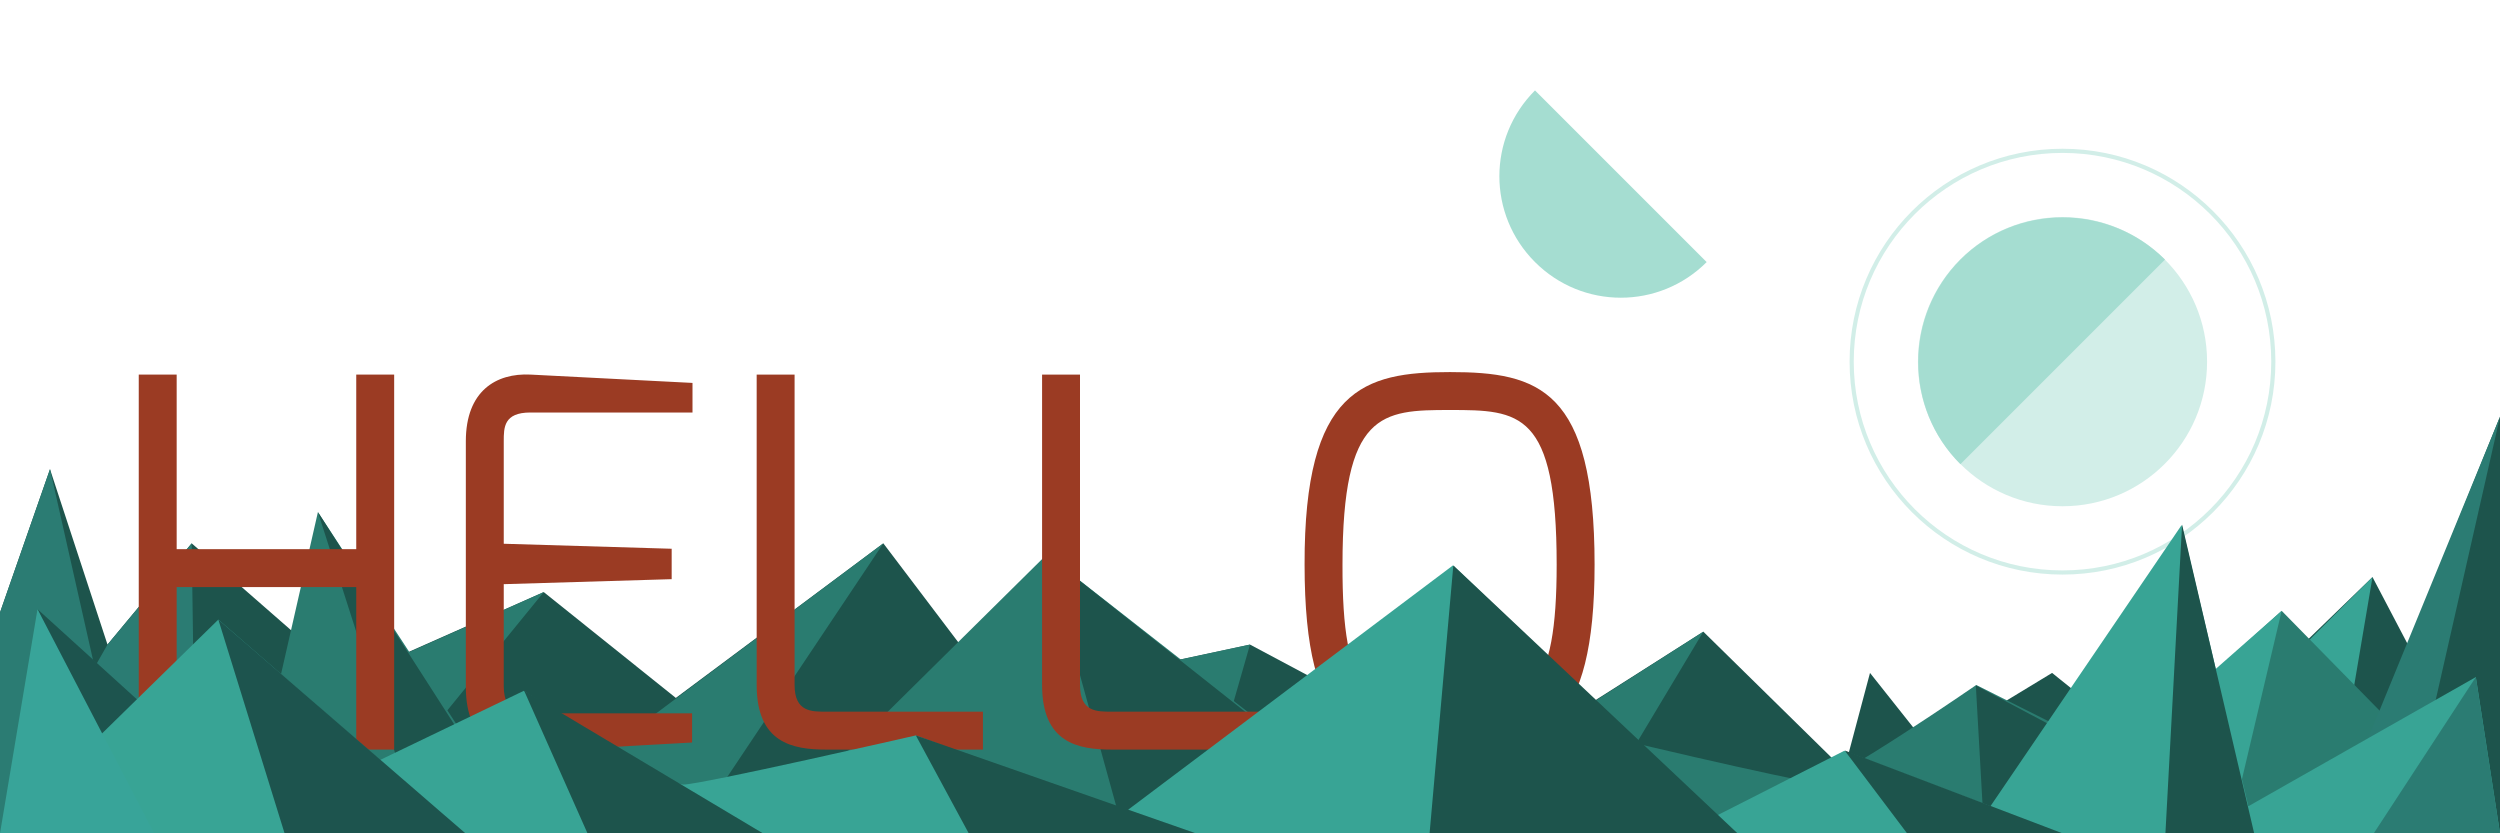 <?xml version="1.0" encoding="utf-8"?>
<!-- Generator: Adobe Illustrator 19.0.0, SVG Export Plug-In . SVG Version: 6.00 Build 0)  -->
<svg version="1.1" id="header-space" xmlns="http://www.w3.org/2000/svg" xmlns:xlink="http://www.w3.org/1999/xlink" x="0px" y="0px"
	 viewBox="0 0 600 200" style="enable-background:new 0 0 600 200;" xml:space="preserve">
<style type="text/css">
	.st0{fill:#D2EEE8;}
	.st1{fill:none;stroke:#D2EEE8;stroke-miterlimit:10;}
	.st2{fill:#A5DDD1;}
	.st3{fill:#1D544C;}
	.st4{fill:#38A495;}
	.st5{fill:#2B7C73;}
	.st6{fill:#2A7C70;}
	.st7{fill:#9B3B23;}
	.st8{fill:#1D544E;}
	.st9{fill:#38A499;}
</style>
<g id="XMLID_81_">
	<circle id="XMLID_83_" class="st0" cx="495" cy="86.8" r="34.7"/>
	<circle id="XMLID_82_" class="st1" cx="495" cy="86.8" r="50.6"/>
	<path id="XMLID_59_" class="st2" d="M470.5,111.4c-13.5-13.5-13.5-35.5,0-49.1c13.5-13.5,35.5-13.5,49.1,0"/>
</g>
<path id="XMLID_248_" class="st2" d="M409.6,62.9c-11.4,11.4-29.8,11.4-41.2,0s-11.4-29.8,0-41.2"/>
<polygon id="XMLID_88_" class="st3" points="0,147 12,112.6 25.8,154.7 46,130.4 83.3,163 130.5,142.1 162.2,167.5 212,130.4
	240.1,167.5 300,154.7 356.5,184.8 408.8,151.6 442.6,184.8 448.8,161.5 463,179.4 492.5,161.5 521.5,184.8 569.4,138.5
	577.9,154.7 600,100 600,200 0,200 "/>
<polygon id="XMLID_87_" class="st4" points="569.4,138.5 559,200 507.6,200 "/>
<polygon id="XMLID_86_" class="st5" points="12,112.6 31.7,200 0,200 0,147 "/>
<polygon id="XMLID_85_" class="st6" points="212,130.4 165.5,200 119,200 "/>
<polygon id="XMLID_84_" class="st6" points="300,154.7 287,200 193.2,200 240.1,167.5 "/>
<polygon id="XMLID_79_" class="st5" points="46,130.4 47,200 0,200 25.8,154.7 "/>
<polygon id="XMLID_78_" class="st6" points="130.5,142.1 83.3,200 47,200 80.3,164.5 "/>
<path id="XMLID_77_" class="st6" d="M600,200l-52.4-53.4l-38.8,35.1l-34.5-17.3c0,0-34,23.4-38.3,23.4s-55.8-12.3-55.8-12.3
	L330.3,195l-79.1-61.9L188,195.6l-30.7-16.2l-35.1,13.8l-45.9-70.3l-16,70.3L9,146.2L0,200H600z"/>
<polygon id="XMLID_76_" class="st5" points="600,100 577.3,200 559,200 "/>
<polygon id="XMLID_73_" class="st3" points="76.3,122.9 101,200 125.8,200 "/>
<polygon id="XMLID_72_" class="st3" points="251.2,133.1 269.7,200 335.7,200 "/>
<polygon id="XMLID_75_" class="st3" points="474.2,164.5 476.2,200 541,200 "/>
<g id="XMLID_60_">
	<path id="XMLID_2_" class="st7" d="M33.3,89.9h9.1v41.9h43.1V89.9h9.1v90h-9.1v-39H42.4v39h-9.1V89.9z"/>
	<path id="XMLID_4_" class="st7" d="M111.8,105.9c0-12.1,7.3-16.4,15.5-16l38.9,2V99h-38.9c-6.4,0-6.4,3.6-6.4,6.9v24.6l40.3,1.2
		v7.3l-40.3,1.2v24.6c0.1,6.5,4.1,6.4,7.6,6.4h37.6v7l-37.6,2.1c-8.1,0.5-16.7-1.6-16.7-15.5V105.9z"/>
	<path id="XMLID_6_" class="st7" d="M181.6,89.9h9.1v74.5c0,6.5,4.1,6.4,7.6,6.4h37.6v9.1h-37.6c-8.1,0-16.7-1.6-16.7-15.5V89.9z"/>
	<path id="XMLID_8_" class="st7" d="M250.1,89.9h9.1v74.5c0,6.5,4.1,6.4,7.6,6.4h37.6v9.1h-37.6c-8.1,0-16.7-1.6-16.7-15.5V89.9z"/>
	<path id="XMLID_10_" class="st7" d="M348,89.3c21.3,0,34.7,4.1,34.7,46.2c0,39.7-12.5,44.9-34.7,44.9c-22.1,0-34.9-3.9-34.9-44.9
		C313,93.3,327.3,89.3,348,89.3z M348,171.3c19.2,0,25.6-5.2,25.6-35.8c0-36.8-8.9-37.1-25.6-37.1c-16.4,0-25.8,0.4-25.8,37.1
		C322.1,167.1,328.5,171.3,348,171.3z"/>
</g>
<polygon id="XMLID_74_" class="st8" points="9,146.2 31.7,200 68.3,200 "/>
<polygon id="XMLID_71_" class="st6" points="408.8,151.6 379.8,200 333.2,200 "/>
<polygon id="XMLID_70_" class="st4" points="547.6,146.6 535,200 487,200 "/>
<path id="XMLID_69_" class="st4" d="M0,200l52.4-51.3l38.8,33.7l34.5-16.6c0,0,34,22.5,38.3,22.5c4.3,0,55.8-11.8,55.8-11.8
	l49.8,18.7l79.1-59.5l63.2,60.1l30.7-15.6l35.1,13.3l45.9-67.5l16,67.5l54.6-31L600,200H0z"/>
<polygon id="XMLID_68_" class="st3" points="343.1,200 348.8,135.7 417,200 "/>
<polygon id="XMLID_67_" class="st3" points="442.7,180.1 457.7,200 495,200 "/>
<polygon id="XMLID_66_" class="st3" points="523.7,125.9 519.7,200 541,200 "/>
<polygon id="XMLID_65_" class="st3" points="219.8,176.5 232.5,200 287,200 "/>
<polygon id="XMLID_64_" class="st3" points="125.8,165.8 141,200 183.1,200 "/>
<polygon id="XMLID_63_" class="st8" points="52.4,148.7 68.3,200 111.7,200 "/>
<polygon id="XMLID_62_" class="st9" points="9,146.2 0,200 37,200 "/>
<polygon id="XMLID_44_" class="st5" points="594.2,162.5 569.7,200 600,200 "/>
</svg>

